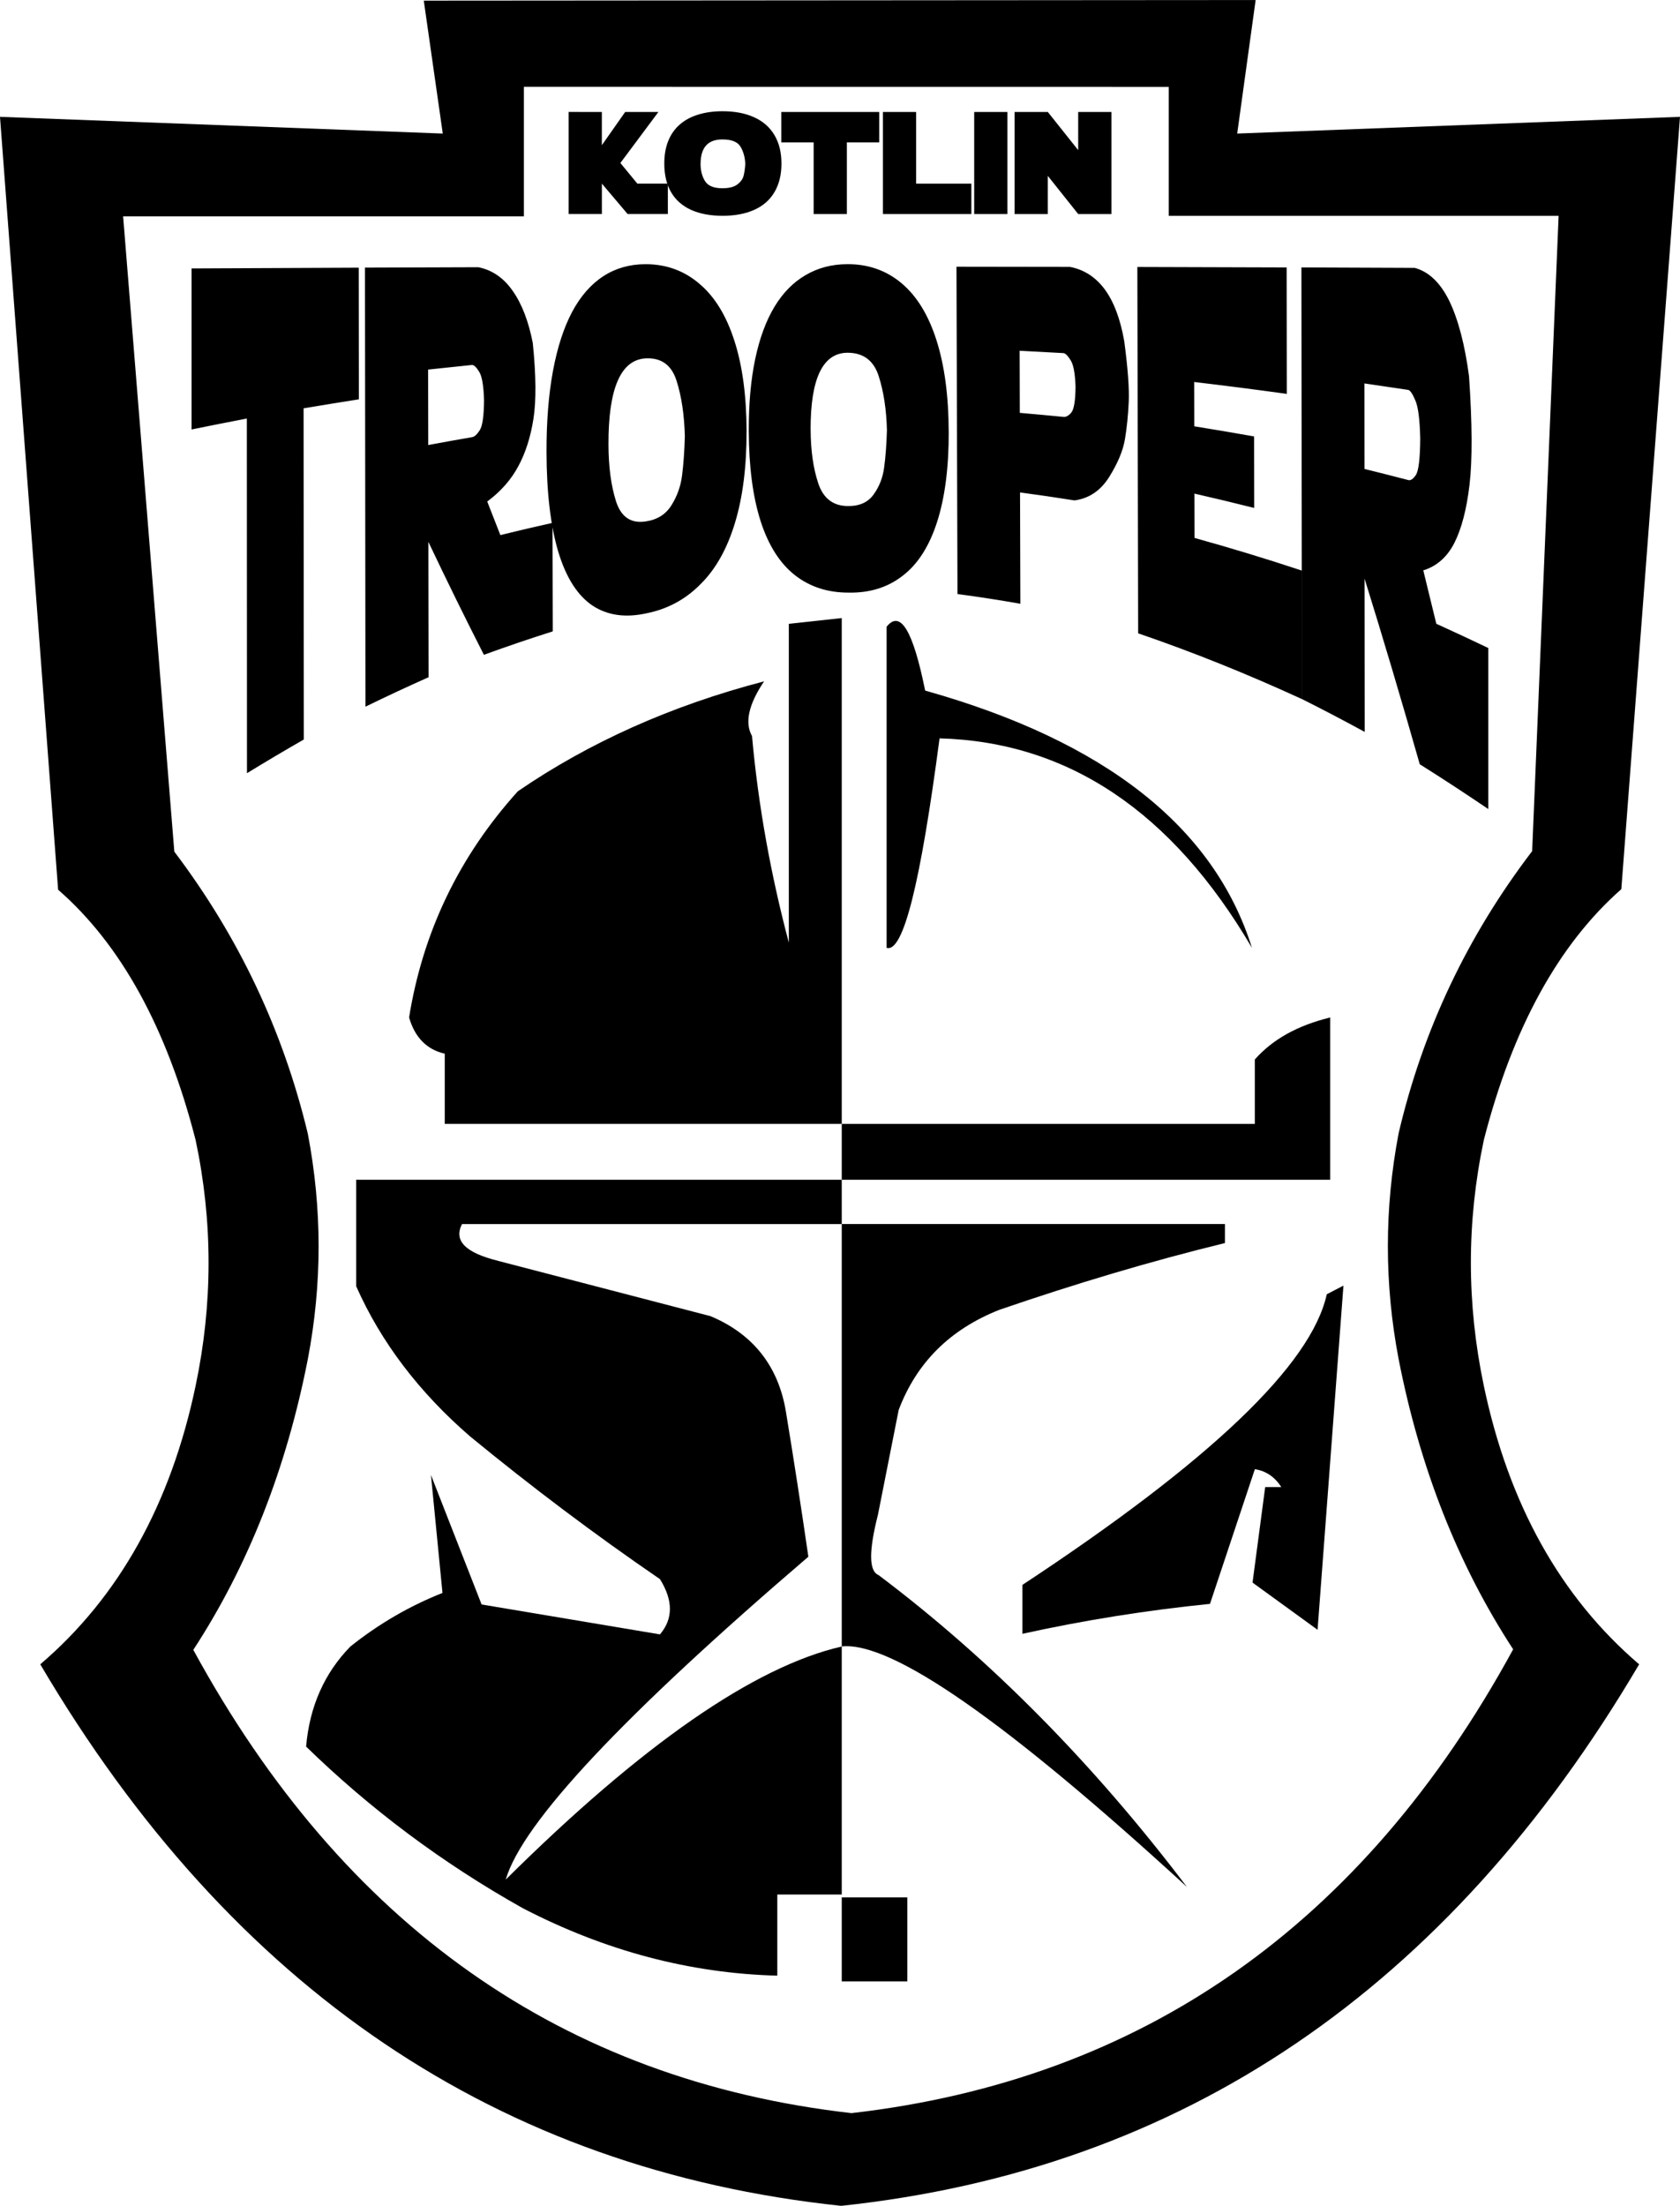 <?xml version="1.0" encoding="UTF-8" standalone="no"?>
<!-- Created with Inkscape (http://www.inkscape.org/) -->

<svg
   xmlns:dc="http://purl.org/dc/elements/1.1/"
   xmlns:cc="http://creativecommons.org/ns#"
   xmlns:rdf="http://www.w3.org/1999/02/22-rdf-syntax-ns#"
   xmlns:svg="http://www.w3.org/2000/svg"
   xmlns="http://www.w3.org/2000/svg"
   xmlns:sodipodi="http://sodipodi.sourceforge.net/DTD/sodipodi-0.dtd"
   xmlns:inkscape="http://www.inkscape.org/namespaces/inkscape"
   width="51.485mm"
   height="67.583mm"
   viewBox="0 0 51.485 67.583"
   version="1.1"
   id="svg1160"
   inkscape:version="0.92.1 r"
   sodipodi:docname="kotlin_trooper_3.svg">
  <sodipodi:namedview
     id="base"
     pagecolor="#ffffff"
     bordercolor="#666666"
     borderopacity="1.0"
     inkscape:pageopacity="0.0"
     inkscape:pageshadow="2"
     inkscape:zoom="1.4"
     inkscape:cx="22.574808"
     inkscape:cy="152.44941"
     inkscape:document-units="mm"
     inkscape:current-layer="layer1"
     showgrid="false"
     fit-margin-top="0"
     fit-margin-left="0"
     fit-margin-right="0"
     fit-margin-bottom="0"
     inkscape:window-width="1366"
     inkscape:window-height="697"
     inkscape:window-x="0"
     inkscape:window-y="0"
     inkscape:window-maximized="1"
     showguides="true"
     inkscape:guide-bbox="true">
    <sodipodi:guide
       inkscape:color="rgb(0,0,255)"
       inkscape:label=""
       inkscape:locked="false"
       id="guide3936"
       orientation="1,0"
       position="140,37.535" />
  </sodipodi:namedview>
  <defs
     id="defs1154" />
  <g
     transform="translate(72.612,-59.857)"
     id="layer1"
     inkscape:groupmode="layer"
     inkscape:label="Layer 1">
    <g
       id="g285">
      <path
         inkscape:connector-curvature="0"
         id="path22"
         style="fill:#000000;fill-opacity:1;fill-rule:nonzero;stroke:none;stroke-width:0.035"
         d="m -22.925,87.099 1.798,-23.662 -13.57,0.512 0.565,-4.091 -25.493,0.018 0.582,4.073 -13.569,-0.512 1.781,23.68 c 1.922,1.675 3.332,4.231 4.214,7.67 0.529,2.504 0.529,5.008 0,7.529 -0.758,3.614 -2.345,6.471 -4.761,8.534 5.871,9.962 14.053,15.481 24.544,16.592 10.438,-1.111 18.584,-6.63 24.455,-16.592 -2.415,-2.063 -4.002,-4.919 -4.76,-8.534 -0.529,-2.521 -0.529,-5.025 0,-7.529 0.882,-3.438 2.292,-5.995 4.214,-7.687 z M -36.794,62.52 v 3.95 h 11.947 L -25.658,85.935 c -1.992,2.61 -3.35,5.483 -4.091,8.64 -0.441,2.31 -0.441,4.62 0,6.929 0.653,3.332 1.816,6.295 3.509,8.886 -4.602,8.446 -11.373,13.189 -20.277,14.211 -8.833,-1.005 -15.569,-5.748 -20.171,-14.194 1.693,-2.592 2.856,-5.572 3.509,-8.904 0.441,-2.31 0.441,-4.602 0,-6.912 -0.758,-3.156 -2.116,-6.03 -4.091,-8.64 l -1.569,-19.466 h 12.282 v -3.967"
         sodipodi:nodetypes="cccccccccccccccccccccccccccccccc" />
      <path
         inkscape:connector-curvature="0"
         id="path42"
         style="fill:#000000;fill-opacity:1;fill-rule:nonzero;stroke:none;stroke-width:0.035"
         d="m -44.26,81.016 c -0.37,-1.833 -0.758,-2.486 -1.181,-1.957 v 9.839 c 0.511,0.158 1.04,-1.992 1.622,-6.418 3.932,0.106 7.123,2.239 9.574,6.418 -1.163,-3.703 -4.496,-6.33 -10.015,-7.882" />
      <path
         inkscape:connector-curvature="0"
         id="path44"
         style="fill:#000000;fill-opacity:1;fill-rule:nonzero;stroke:none;stroke-width:0.035"
         d="m -46.816,78.794 -1.622,0.176 v 9.768 c -0.547,-2.063 -0.935,-4.179 -1.128,-6.33 -0.229,-0.406 -0.106,-0.97 0.37,-1.675 -2.839,0.74 -5.36,1.869 -7.546,3.368 -1.798,1.992 -2.909,4.302 -3.333,6.929 0.176,0.617 0.547,0.987 1.093,1.111 v 2.151 H -46.816 V 78.794" />
      <path
         inkscape:connector-curvature="0"
         id="path46"
         style="fill:#000000;fill-opacity:1;fill-rule:nonzero;stroke:none;stroke-width:0.035"
         d="m -31.847,91.031 c -1.005,0.247 -1.763,0.67 -2.31,1.287 v 1.975 H -46.816 v 1.71 h 14.969 v -4.972" />
      <path
         inkscape:connector-curvature="0"
         id="path48"
         style="fill:#000000;fill-opacity:1;fill-rule:nonzero;stroke:none;stroke-width:0.035"
         d="m -57.342,98.489 c -1.005,-0.247 -1.375,-0.617 -1.111,-1.128 H -46.816 v -1.358 h -14.881 v 3.262 c 0.758,1.71 1.922,3.244 3.491,4.602 1.869,1.534 3.808,2.997 5.819,4.373 0.406,0.652 0.406,1.217 0,1.693 l -5.466,-0.917 -1.552,-3.967 0.353,3.614 c -1.023,0.406 -1.957,0.952 -2.821,1.64 -0.793,0.811 -1.252,1.834 -1.358,3.068 1.957,1.904 4.161,3.562 6.647,4.955 2.521,1.305 5.113,1.992 7.793,2.063 v -2.486 h 1.975 v -7.599 c -2.68,0.617 -6.118,2.998 -10.297,7.141 0.511,-1.746 3.614,-5.043 9.274,-9.892 -0.229,-1.569 -0.458,-3.05 -0.688,-4.443 -0.229,-1.393 -1.005,-2.38 -2.31,-2.927 l -6.506,-1.693" />
      <path
         inkscape:connector-curvature="0"
         id="path50"
         style="fill:#000000;fill-opacity:1;fill-rule:nonzero;stroke:none;stroke-width:0.035"
         d="m -35.073,97.942 v -0.582 H -46.816 v 12.942 c 1.534,-0.159 5.06,2.31 10.579,7.37 -2.874,-3.791 -6.03,-6.982 -9.451,-9.556 -0.3,-0.123 -0.3,-0.741 -0.018,-1.851 l 0.635,-3.209 c 0.547,-1.446 1.569,-2.468 3.086,-3.068 2.31,-0.793 4.602,-1.481 6.912,-2.045" />
      <path
         inkscape:connector-curvature="0"
         id="path58"
         style="fill:#000000;fill-opacity:1;fill-rule:nonzero;stroke:none;stroke-width:0.035"
         d="m -31.441,99.247 -0.511,0.265 c -0.476,2.169 -3.597,5.131 -9.327,8.904 v 1.499 c 1.922,-0.423 3.826,-0.723 5.748,-0.917 l 1.375,-4.126 c 0.353,0.053 0.617,0.247 0.811,0.547 h -0.494 l -0.388,2.927 1.993,1.446 0.793,-10.544" />
      <path
         inkscape:connector-curvature="0"
         id="path60"
         style="fill:#000000;fill-opacity:1;fill-rule:nonzero;stroke:none;stroke-width:0.035"
         d="m -46.816,117.99 v 2.574 h 2.01 v -2.574 h -2.01" />
      <g
         id="g267">
        <path
           d="m -54.168,63.288 v 1.018 l 0.715,-1.018 h 1.018 l -1.165,1.563 0.52,0.632 h 0.935 v 0.931 h -1.234 l -0.788,-0.931 v 0.931 h -1.018 v -3.127 z"
           style="font-style:normal;font-variant:normal;font-weight:normal;font-stretch:normal;font-size:medium;line-height:2.772px;font-family:'Star Jedi';-inkscape-font-specification:'Star Jedi';letter-spacing:0px;word-spacing:0px;fill:#000000;fill-opacity:1;stroke:none;stroke-width:0.111px;stroke-linecap:butt;stroke-linejoin:miter;stroke-opacity:1"
           id="path183"
           inkscape:connector-curvature="0" />
        <path
           d="m -48.664,64.869 q 0,0.513 -0.214,0.875 -0.214,0.362 -0.621,0.543 -0.405,0.182 -0.968,0.182 -0.563,0 -0.968,-0.182 -0.403,-0.184 -0.611,-0.541 -0.208,-0.359 -0.208,-0.877 0,-0.392 0.119,-0.689 0.119,-0.299 0.349,-0.502 0.23,-0.204 0.563,-0.307 0.333,-0.106 0.756,-0.106 0.561,0 0.968,0.186 0.407,0.184 0.621,0.546 0.214,0.359 0.214,0.873 z m -2.479,0.009 q 0,0.301 0.134,0.524 0.136,0.223 0.535,0.223 0.307,0 0.459,-0.117 0.154,-0.117 0.191,-0.266 0.039,-0.152 0.052,-0.364 -0.013,-0.301 -0.145,-0.524 -0.132,-0.225 -0.556,-0.225 -0.669,0 -0.669,0.749 z"
           style="font-style:normal;font-variant:normal;font-weight:normal;font-stretch:normal;font-size:medium;line-height:2.772px;font-family:'Star Jedi';-inkscape-font-specification:'Star Jedi';letter-spacing:0px;word-spacing:0px;fill:#000000;fill-opacity:1;stroke:none;stroke-width:0.111px;stroke-linecap:butt;stroke-linejoin:miter;stroke-opacity:1"
           id="path185"
           inkscape:connector-curvature="0" />
        <path
           d="m -45.667,63.288 v 0.931 h -0.992 v 2.196 h -1.018 v -2.196 h -0.992 v -0.931 z"
           style="font-style:normal;font-variant:normal;font-weight:normal;font-stretch:normal;font-size:medium;line-height:2.772px;font-family:'Star Jedi';-inkscape-font-specification:'Star Jedi';letter-spacing:0px;word-spacing:0px;fill:#000000;fill-opacity:1;stroke:none;stroke-width:0.111px;stroke-linecap:butt;stroke-linejoin:miter;stroke-opacity:1"
           id="path187"
           inkscape:connector-curvature="0" />
        <path
           d="m -45.555,66.415 v -3.127 h 1.018 v 2.196 h 1.693 v 0.931 z"
           style="font-style:normal;font-variant:normal;font-weight:normal;font-stretch:normal;font-size:medium;line-height:2.772px;font-family:'Star Jedi';-inkscape-font-specification:'Star Jedi';letter-spacing:0px;word-spacing:0px;fill:#000000;fill-opacity:1;stroke:none;stroke-width:0.111px;stroke-linecap:butt;stroke-linejoin:miter;stroke-opacity:1"
           id="path189"
           inkscape:connector-curvature="0" />
        <path
           d="m -42.757,63.288 h 1.018 v 3.127 h -1.018 z"
           style="font-style:normal;font-variant:normal;font-weight:normal;font-stretch:normal;font-size:medium;line-height:2.772px;font-family:'Star Jedi';-inkscape-font-specification:'Star Jedi';letter-spacing:0px;word-spacing:0px;fill:#000000;fill-opacity:1;stroke:none;stroke-width:0.111px;stroke-linecap:butt;stroke-linejoin:miter;stroke-opacity:1"
           id="path191"
           inkscape:connector-curvature="0" />
        <path
           d="m -41.519,66.415 v -3.127 h 1.018 l 0.931,1.169 v -1.169 h 1.018 v 3.127 h -1.018 l -0.931,-1.169 v 1.169 z"
           style="font-style:normal;font-variant:normal;font-weight:normal;font-stretch:normal;font-size:medium;line-height:2.772px;font-family:'Star Jedi';-inkscape-font-specification:'Star Jedi';letter-spacing:0px;word-spacing:0px;fill:#000000;fill-opacity:1;stroke:none;stroke-width:0.111px;stroke-linecap:butt;stroke-linejoin:miter;stroke-opacity:1"
           id="path193"
           inkscape:connector-curvature="0" />
      </g>
      <path
         d="m -32.713,81.275 c -0.005,-4.408 -0.01,-8.816 -0.016,-13.224 1.158,0.004 2.316,0.009 3.474,0.014 0.429,0.116 0.781,0.45 1.057,1.01 0.276,0.573 0.478,1.344 0.606,2.313 0.099,1.453 0.104,2.564 0.015,3.319 -0.088,0.75 -0.243,1.346 -0.465,1.786 -0.221,0.432 -0.538,0.711 -0.952,0.84 0.133,0.54 0.266,1.085 0.399,1.636 0.531,0.241 1.062,0.488 1.593,0.743 0,1.645 0,3.289 0,4.934 -0.7,-0.475 -1.4,-0.933 -2.1,-1.373 -0.564,-1.978 -1.127,-3.873 -1.692,-5.689 0.001,1.566 0.002,3.132 0.004,4.698 -0.641,-0.35 -1.283,-0.686 -1.924,-1.007 m 1.916,-9.67 c 6.77e-4,0.873 0.001,1.747 0.002,2.62 0.448,0.111 0.896,0.224 1.344,0.341 0.071,0.019 0.149,-0.034 0.232,-0.158 0.084,-0.133 0.128,-0.504 0.132,-1.114 -0.013,-0.585 -0.063,-0.977 -0.152,-1.174 -0.086,-0.202 -0.159,-0.307 -0.218,-0.317 -0.447,-0.068 -0.894,-0.134 -1.341,-0.198 m -6.933,7.656 c -0.008,-3.741 -0.017,-7.483 -0.025,-11.224 1.525,0.004 3.05,0.008 4.575,0.014 0.002,1.291 0.003,2.583 0.005,3.874 -0.946,-0.131 -1.891,-0.252 -2.837,-0.364 8.56e-4,0.453 0.002,0.906 0.003,1.358 0.611,0.098 1.221,0.201 1.832,0.31 0.001,0.73 0.002,1.461 0.003,2.191 -0.61,-0.154 -1.221,-0.3 -1.831,-0.439 8.56e-4,0.453 0.002,0.906 0.003,1.358 1.095,0.303 2.19,0.636 3.285,0.999 0.002,1.313 0.003,2.625 0.005,3.938 -1.672,-0.769 -3.344,-1.441 -5.017,-2.014 m -5.538,-1.204 c -0.01,-3.343 -0.02,-6.686 -0.031,-10.029 1.158,0.001 2.316,0.003 3.474,0.005 0.429,0.08 0.784,0.307 1.066,0.683 0.282,0.382 0.483,0.914 0.602,1.596 0.11,0.829 0.156,1.451 0.137,1.86 -0.019,0.409 -0.057,0.789 -0.116,1.14 -0.058,0.35 -0.22,0.738 -0.485,1.162 -0.265,0.419 -0.619,0.655 -1.061,0.714 -0.556,-0.088 -1.113,-0.17 -1.669,-0.244 0.003,1.137 0.006,2.274 0.01,3.411 -0.643,-0.114 -1.285,-0.213 -1.928,-0.298 m 1.906,-7.453 c 0.002,0.634 0.004,1.268 0.005,1.902 0.448,0.038 0.896,0.08 1.345,0.124 0.071,0.007 0.149,-0.036 0.232,-0.131 0.083,-0.1 0.127,-0.364 0.131,-0.794 -0.013,-0.411 -0.065,-0.683 -0.154,-0.817 -0.087,-0.138 -0.159,-0.209 -0.219,-0.213 -0.447,-0.026 -0.894,-0.05 -1.341,-0.072 m -2.172,2.479 c 0.003,1.094 -0.116,2.017 -0.357,2.767 -0.241,0.748 -0.593,1.296 -1.055,1.648 -0.459,0.358 -1.009,0.527 -1.65,0.516 -0.641,0.003 -1.192,-0.174 -1.654,-0.536 -0.46,-0.362 -0.809,-0.911 -1.048,-1.65 -0.239,-0.745 -0.36,-1.668 -0.364,-2.767 -0.003,-0.832 0.063,-1.565 0.196,-2.199 0.134,-0.636 0.33,-1.171 0.59,-1.603 0.26,-0.431 0.579,-0.755 0.958,-0.974 0.379,-0.223 0.808,-0.334 1.289,-0.334 0.638,0 1.189,0.196 1.654,0.588 0.464,0.391 0.82,0.972 1.066,1.744 0.246,0.771 0.371,1.706 0.374,2.8 0,0 0,0 0,0 m -4.231,-0.058 c 0.002,0.631 0.08,1.179 0.234,1.643 0.157,0.465 0.462,0.695 0.915,0.694 0.35,0.003 0.611,-0.115 0.782,-0.356 0.174,-0.241 0.282,-0.517 0.322,-0.83 0.043,-0.317 0.072,-0.698 0.085,-1.143 -0.017,-0.632 -0.101,-1.184 -0.253,-1.654 -0.152,-0.474 -0.469,-0.713 -0.952,-0.714 -0.761,0.002 -1.139,0.79 -1.134,2.361 10e-7,0 10e-7,0 2e-6,0 m -1.963,0.04 c 0.003,1.09 -0.116,2.029 -0.357,2.819 -0.242,0.796 -0.594,1.419 -1.056,1.873 -0.46,0.466 -1.01,0.762 -1.652,0.89 -0.641,0.142 -1.193,0.068 -1.655,-0.235 -0.46,-0.31 -0.809,-0.856 -1.048,-1.643 -0.239,-0.801 -0.359,-1.823 -0.362,-3.061 -0.002,-0.937 0.064,-1.768 0.198,-2.489 0.134,-0.72 0.331,-1.326 0.591,-1.815 0.26,-0.483 0.58,-0.845 0.958,-1.089 0.379,-0.244 0.808,-0.364 1.289,-0.364 0.638,0 1.189,0.203 1.654,0.604 0.464,0.392 0.82,0.971 1.066,1.738 0.246,0.758 0.371,1.682 0.375,2.772 0,0 0,0 0,0 m -4.233,0.404 c 0.002,0.686 0.08,1.272 0.234,1.755 0.157,0.479 0.462,0.68 0.916,0.607 0.35,-0.053 0.611,-0.219 0.783,-0.498 0.174,-0.278 0.282,-0.581 0.323,-0.912 0.043,-0.335 0.072,-0.734 0.085,-1.198 -0.017,-0.654 -0.101,-1.22 -0.253,-1.697 -0.152,-0.485 -0.469,-0.715 -0.952,-0.689 -0.762,0.046 -1.14,0.925 -1.136,2.633 0,0 0,0 0,0 m -7.447,8.039 c -0.005,-4.484 -0.01,-8.969 -0.015,-13.453 1.158,-0.004 2.316,-0.008 3.474,-0.012 0.429,0.086 0.782,0.331 1.059,0.733 0.277,0.395 0.48,0.925 0.61,1.589 0.101,0.996 0.107,1.769 0.02,2.324 -0.088,0.558 -0.242,1.041 -0.463,1.45 -0.221,0.415 -0.539,0.775 -0.953,1.083 0.134,0.345 0.268,0.688 0.402,1.028 0.533,-0.131 1.066,-0.256 1.598,-0.374 0.003,1.108 0.005,2.216 0.008,3.324 -0.703,0.223 -1.407,0.462 -2.11,0.718 -0.568,-1.113 -1.135,-2.266 -1.702,-3.461 0.002,1.383 0.004,2.766 0.006,4.148 -0.644,0.287 -1.289,0.587 -1.933,0.902 m 1.919,-10.329 c 0.001,0.771 0.002,1.542 0.004,2.313 0.449,-0.084 0.898,-0.165 1.346,-0.242 0.072,-0.012 0.149,-0.083 0.233,-0.212 0.084,-0.134 0.127,-0.44 0.131,-0.917 -0.013,-0.453 -0.064,-0.747 -0.153,-0.88 -0.087,-0.14 -0.159,-0.207 -0.219,-0.202 -0.447,0.045 -0.895,0.092 -1.342,0.141 m -2.126,-3.123 c 0.001,1.345 0.003,2.69 0.004,4.035 -0.565,0.088 -1.129,0.18 -1.694,0.275 0.002,3.382 0.005,6.764 0.007,10.147 -0.581,0.333 -1.161,0.676 -1.742,1.032 -0.001,-3.622 -0.002,-7.244 -0.004,-10.866 -0.565,0.108 -1.129,0.22 -1.694,0.335 0,-1.645 0,-3.289 0,-4.934 1.708,-0.008 3.415,-0.016 5.123,-0.023"
         style="font-style:normal;font-variant:normal;font-weight:normal;font-stretch:normal;font-size:medium;line-height:6.615px;font-family:'Star Jedi';-inkscape-font-specification:'Star Jedi';letter-spacing:0px;word-spacing:0px;fill:#000000;fill-opacity:1;stroke:none;stroke-width:0.193px;stroke-linecap:butt;stroke-linejoin:miter;stroke-opacity:1"
         id="path3938"
         inkscape:connector-curvature="0" />
    </g>
  </g>
</svg>
